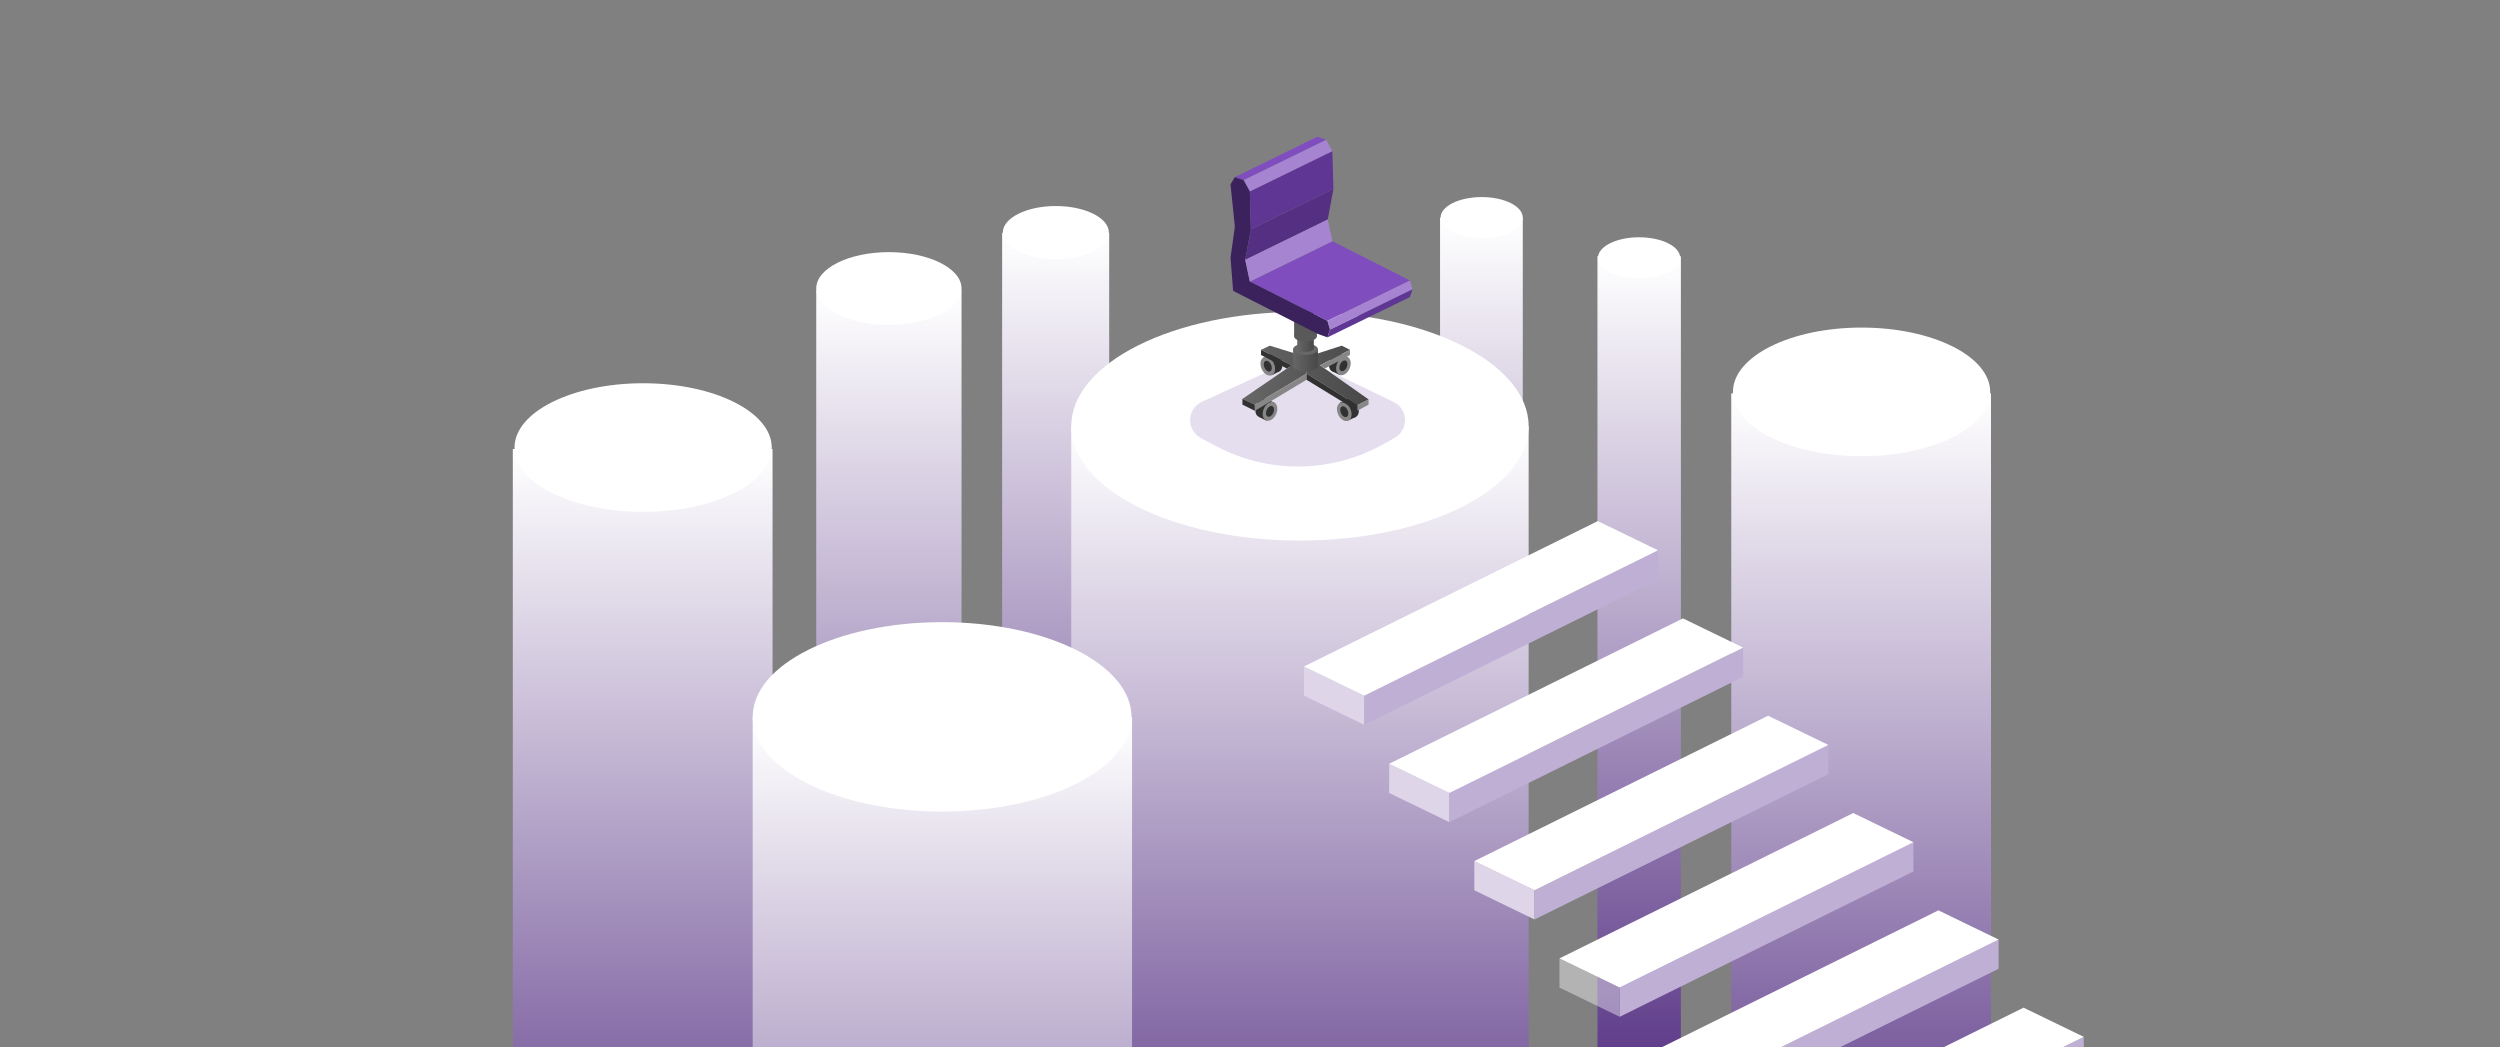 <?xml version="1.0" encoding="UTF-8" standalone="no"?>
<svg
   xmlns:dc="http://purl.org/dc/elements/1.1/"
   xmlns:cc="http://creativecommons.org/ns#"
   xmlns:rdf="http://www.w3.org/1999/02/22-rdf-syntax-ns#"
   xmlns:svg="http://www.w3.org/2000/svg"
   xmlns="http://www.w3.org/2000/svg"
   xmlns:sodipodi="http://sodipodi.sourceforge.net/DTD/sodipodi-0.dtd"
   xmlns:inkscape="http://www.inkscape.org/namespaces/inkscape"
   width="585"
   height="245"
   viewBox="0 0 585 245"
   fill="none"
   version="1.1"
   id="svg224"
   sodipodi:docname="header3.svg"
   inkscape:version="0.92.3 (2405546, 2018-03-11)">
  <rect x="0" y="0" width="585" height="245" fill="#808080" stroke="none"/>
  <sodipodi:namedview
     pagecolor="#ffffff"
     bordercolor="#666666"
     borderopacity="1"
     objecttolerance="10"
     gridtolerance="10"
     guidetolerance="10"
     inkscape:pageopacity="0"
     inkscape:pageshadow="2"
     inkscape:window-width="1853"
     inkscape:window-height="1025"
     id="namedview226"
     showgrid="false"
     inkscape:zoom="0.82677101"
     inkscape:cx="134.95673"
     inkscape:cy="42.080006"
     inkscape:window-x="67"
     inkscape:window-y="27"
     inkscape:window-maximized="1"
     inkscape:current-layer="svg224" />
  <rect
     x="336.973"
     y="50.952"
     width="19.356"
     height="200"
     id="rect2"
     style="fill:url(#paint0_linear)" />
  <ellipse
     cx="346.712"
     cy="50.92"
     rx="9.613"
     ry="4.806"
     id="ellipse4"
     style="fill:#ffffff" />
  <rect
     x="373.805"
     y="59.959"
     width="19.522"
     height="200"
     id="rect6"
     style="fill:url(#paint1_linear)" />
  <ellipse
     cx="383.544"
     cy="60.329"
     rx="9.613"
     ry="4.806"
     id="ellipse8"
     style="fill:#ffffff" />
  <rect
     x="234.5"
     y="54.474"
     width="25.049"
     height="200"
     id="rect10"
     style="fill:url(#paint2_linear)" />
  <ellipse
     cx="247.068"
     cy="54.414"
     rx="12.404"
     ry="6.202"
     id="ellipse12"
     style="fill:#ffffff" />
  <rect
     x="191"
     y="68"
     width="34"
     height="200"
     id="rect14"
     style="fill:url(#paint3_linear)" />
  <ellipse
     cx="208"
     cy="67.5"
     rx="17"
     ry="8.5"
     id="ellipse16"
     style="fill:#ffffff" />
  <rect
     y="105.069"
     width="60.777"
     height="200"
     id="rect18"
     style="fill:url(#paint4_linear)"
     x="120" />
  <ellipse
     cx="150.495"
     cy="104.728"
     rx="30.096"
     ry="15.048"
     id="ellipse20"
     style="fill:#ffffff" />
  <rect
     x="250.672"
     y="99.731"
     width="107.029"
     height="200"
     id="rect22"
     style="fill:url(#paint5_linear)" />
  <ellipse
     cx="304.186"
     cy="99.732"
     rx="53.515"
     ry="26.757"
     id="ellipse24"
     style="fill:#ffffff" />
  <path
     d="m 284.598,104.405 -3.576,-1.898 c -3.469,-1.842 -3.322,-6.863 0.25,-8.498 l 20.914,-9.576 c 1.283,-0.587 2.761,-0.573 4.032,0.039 l 19.872,9.573 c 3.46,1.666 3.607,6.538 0.255,8.411 l -2.747,1.534 c -12.086,6.751 -26.773,6.907 -39,0.416 z"
     id="path26"
     inkscape:connector-curvature="0"
     style="fill:#e5deee" />
  <rect
     x="405.113"
     y="92.042"
     width="60.777"
     height="200"
     id="rect28"
     style="fill:url(#paint6_linear)" />
  <ellipse
     cx="435.608"
     cy="91.701"
     rx="30.096"
     ry="15.048"
     id="ellipse30"
     style="fill:#ffffff" />
  <path
     d="m 384.84,253.871 14.09,6.832 v -6.832 l -14.09,-6.832 z"
     id="path32"
     inkscape:connector-curvature="0"
     style="fill:#ffffff;fill-opacity:0.4" />
  <path
     d="m 398.932,260.702 68.743,-34.016 v -6.832 l -68.743,34.016 z"
     id="path34"
     inkscape:connector-curvature="0"
     style="fill:#bfafd5" />
  <path
     d="m 384.84,247.039 14.09,6.832 68.744,-34.016 -14.091,-6.832 z"
     id="path36"
     inkscape:connector-curvature="0"
     style="fill:#ffffff" />
  <path
     d="m 404.768,276.643 14.09,6.831 v -6.831 l -14.09,-6.832 z"
     id="path38"
     inkscape:connector-curvature="0"
     style="fill:#efefef" />
  <path
     d="m 418.857,283.475 68.744,-34.016 v -6.832 l -68.744,34.016 z"
     id="path40"
     inkscape:connector-curvature="0"
     style="fill:#bfafd5" />
  <path
     d="m 404.768,269.811 14.09,6.831 68.743,-34.015 -14.09,-6.832 z"
     id="path42"
     inkscape:connector-curvature="0"
     style="fill:#ffffff" />
  <path
     d="m 305.137,162.781 14.09,6.832 v -6.832 l -14.09,-6.831 z"
     id="path44"
     inkscape:connector-curvature="0"
     style="fill:#ded5e9" />
  <path
     d="m 319.227,169.613 68.743,-34.016 v -6.831 l -68.743,34.016 z"
     id="path46"
     inkscape:connector-curvature="0"
     style="fill:#bfafd5" />
  <path
     d="m 305.137,155.95 14.09,6.831 68.743,-34.016 -14.09,-6.832 z"
     id="path48"
     inkscape:connector-curvature="0"
     style="fill:#ffffff" />
  <path
     d="m 325.062,185.554 14.091,6.831 v -6.831 l -14.091,-6.832 z"
     id="path50"
     inkscape:connector-curvature="0"
     style="fill:#ded5e9" />
  <path
     d="m 339.152,192.386 68.744,-34.016 v -6.832 l -68.744,34.016 z"
     id="path52"
     inkscape:connector-curvature="0"
     style="fill:#bfafd5" />
  <path
     d="m 325.062,178.722 14.091,6.832 68.743,-34.016 -14.09,-6.832 z"
     id="path54"
     inkscape:connector-curvature="0"
     style="fill:#ffffff" />
  <path
     d="m 344.988,208.326 14.091,6.832 v -6.832 l -14.091,-6.832 z"
     id="path56"
     inkscape:connector-curvature="0"
     style="fill:#ded5e9" />
  <path
     d="m 359.08,215.158 68.744,-34.016 v -6.831 l -68.744,34.016 z"
     id="path58"
     inkscape:connector-curvature="0"
     style="fill:#bfafd5" />
  <path
     d="m 344.988,201.494 14.091,6.832 68.743,-34.016 -14.09,-6.831 z"
     id="path60"
     inkscape:connector-curvature="0"
     style="fill:#ffffff" />
  <path
     d="m 364.916,231.098 14.09,6.831 v -6.831 l -14.09,-6.832 z"
     id="path62"
     inkscape:connector-curvature="0"
     style="fill:#ffffff;fill-opacity:0.4" />
  <path
     d="m 379.006,237.93 68.743,-34.016 v -6.832 l -68.743,34.016 z"
     id="path64"
     inkscape:connector-curvature="0"
     style="fill:#bfafd5" />
  <path
     d="m 364.916,224.266 14.09,6.832 68.744,-34.016 -14.09,-6.832 z"
     id="path66"
     inkscape:connector-curvature="0"
     style="fill:#ffffff" />
  <rect
     x="176.131"
     y="167.777"
     width="88.771"
     height="200"
     id="rect68"
     style="fill:url(#paint7_linear)" />
  <ellipse
     cx="220.452"
     cy="167.745"
     rx="44.322"
     ry="22.161"
     id="ellipse70"
     style="fill:#ffffff" />
  <ellipse
     rx="1.573"
     ry="2.299"
     transform="matrix(-0.915,0.403,0.403,0.915,0,0)"
     id="ellipse72"
     cx="-250.989"
     cy="214.921"
     style="fill:#313131" />
  <path
     d="m 315.32,93.433 -1.791,0.789 1.854,4.208 1.84,-0.847 z"
     id="path74"
     inkscape:connector-curvature="0"
     style="fill:#313131" />
  <ellipse
     rx="1.573"
     ry="2.299"
     transform="matrix(-0.915,0.403,0.403,0.915,0,0)"
     id="ellipse76"
     cx="-249.088"
     cy="214.992"
     style="fill:#878787" />
  <ellipse
     rx="0.847"
     ry="1.331"
     transform="matrix(-0.915,0.403,0.403,0.915,0,0)"
     id="ellipse78"
     cx="-249.089"
     cy="214.993"
     style="fill:#313131" />
  <ellipse
     rx="1.573"
     ry="2.299"
     transform="matrix(0.915,0.403,-0.403,0.915,0,0)"
     id="ellipse80"
     cx="308.924"
     cy="-31.773"
     style="fill:#313131" />
  <path
     d="m 296.468,93.469 1.792,0.789 -1.854,4.208 -1.808,-0.882 z"
     id="path82"
     inkscape:connector-curvature="0"
     style="fill:#313131" />
  <ellipse
     rx="1.573"
     ry="2.299"
     transform="matrix(0.915,0.403,-0.403,0.915,0,0)"
     id="ellipse84"
     cx="310.825"
     cy="-31.699"
     style="fill:#878787" />
  <ellipse
     rx="0.847"
     ry="1.331"
     transform="matrix(0.915,0.403,-0.403,0.915,0,0)"
     id="ellipse86"
     cx="310.824"
     cy="-31.703"
     style="fill:#313131" />
  <ellipse
     cx="320.356"
     cy="-48.443"
     rx="1.573"
     ry="2.299"
     transform="rotate(23.778)"
     id="ellipse88"
     style="fill:#313131" />
  <path
     d="m 313.652,82.821 1.791,0.789 -1.854,4.208 -1.808,-0.882 z"
     id="path90"
     inkscape:connector-curvature="0"
     style="fill:#313131" />
  <ellipse
     rx="1.573"
     ry="2.299"
     transform="matrix(0.915,0.403,-0.403,0.915,0,0)"
     id="ellipse92"
     cx="322.256"
     cy="-48.372"
     style="fill:#878787" />
  <ellipse
     rx="0.847"
     ry="1.331"
     transform="matrix(0.915,0.403,-0.403,0.915,0,0)"
     id="ellipse94"
     cx="322.255"
     cy="-48.371"
     style="fill:#313131" />
  <ellipse
     rx="1.573"
     ry="2.299"
     transform="matrix(-0.915,0.403,0.403,0.915,0,0)"
     id="ellipse96"
     cx="-238.897"
     cy="197.96"
     style="fill:#313131" />
  <path
     d="m 297.477,82.821 -1.792,0.789 1.854,4.208 1.779,-0.882 z"
     id="path98"
     inkscape:connector-curvature="0"
     style="fill:#313131" />
  <ellipse
     rx="1.573"
     ry="2.299"
     transform="matrix(-0.915,0.403,0.403,0.915,0,0)"
     id="ellipse100"
     cx="-236.996"
     cy="198.031"
     style="fill:#878787" />
  <ellipse
     rx="0.847"
     ry="1.331"
     transform="matrix(-0.915,0.403,0.403,0.915,0,0)"
     id="ellipse102"
     cx="-236.995"
     cy="198.029"
     style="fill:#313131" />
  <path
     d="m 317.587,94.801 -11.858,-7.381 0.001,-3.872 8.227,-2.662 1.936,0.968 -7.018,3.63 1.114,0.762 10.26,7.224 z"
     id="path104"
     style="fill:url(#paint8_linear)"
     inkscape:connector-curvature="0" />
  <path
     d="m 293.629,94.68 12.1,-7.26 0.001,-3.872 -8.592,-2.662 -2.057,0.968 7.139,3.63 -1.096,0.75 -10.399,7.115 z"
     id="path106"
     style="fill:url(#paint9_linear)"
     inkscape:connector-curvature="0" />
  <path
     d="m 309.987,86.246 5.905,-3.182 v -1.21 l -7.019,3.63 z"
     id="path108"
     inkscape:connector-curvature="0"
     style="fill:#878787" />
  <path
     d="m 293.627,96.132 12.1,-7.26 v -1.452 l -12.1,7.26 z"
     id="path110"
     inkscape:connector-curvature="0"
     style="fill:#878787" />
  <path
     d="m 317.586,96.132 2.662,-1.452 v -1.21 l -2.662,1.331 z"
     id="path112"
     inkscape:connector-curvature="0"
     style="fill:#878787" />
  <path
     d="m 290.725,94.68 2.904,1.452 v -1.452 l -2.904,-1.331 z"
     id="path114"
     inkscape:connector-curvature="0"
     style="fill:#313131" />
  <path
     d="m 295.08,83.064 6.043,3.17 1.096,-0.75 -7.139,-3.63 z"
     id="path116"
     inkscape:connector-curvature="0"
     style="fill:#313131" />
  <path
     d="m 305.728,88.872 11.859,7.26 v -1.331 l -11.859,-7.381 z"
     id="path118"
     inkscape:connector-curvature="0"
     style="fill:#313131" />
  <path
     d="m 308.39,85.483 h -5.808 v -3.872 h 5.808 z"
     id="path120"
     style="fill:url(#paint10_linear)"
     inkscape:connector-curvature="0" />
  <path
     d="m 308.391,81.73 c 0,0.734 -1.301,1.329 -2.904,1.329 -1.604,0 -2.905,-0.595 -2.905,-1.329 0,-0.734 1.301,-1.329 2.905,-1.329 1.603,0 2.904,0.595 2.904,1.329 z"
     id="path122"
     inkscape:connector-curvature="0"
     style="fill:#676767" />
  <path
     d="m 302.582,85.602 c 0,-0.734 1.3,-1.329 2.904,-1.329 1.604,0 2.904,0.595 2.904,1.329 0,0.734 -1.3,1.329 -2.904,1.329 -1.604,0 -2.904,-0.595 -2.904,-1.329 z"
     id="path124"
     style="fill:url(#paint11_linear)"
     inkscape:connector-curvature="0" />
  <path
     d="m 307.425,81.467 h -3.872 V 72.415 h 3.872 z"
     id="path126"
     style="fill:url(#paint12_linear)"
     inkscape:connector-curvature="0" />
  <path
     d="m 303.553,81.467 c 0,-0.481 0.867,-0.87 1.936,-0.87 1.069,0 1.936,0.39 1.936,0.87 0,0.481 -0.867,0.87 -1.936,0.87 -1.069,0 -1.936,-0.39 -1.936,-0.87 z"
     id="path128"
     style="fill:url(#paint13_linear)"
     inkscape:connector-curvature="0" />
  <path
     d="m 308.148,78.707 h -5.324 v -4.961 h 5.324 z"
     id="path130"
     inkscape:connector-curvature="0"
     style="fill:#595959" />
  <path
     d="m 302.824,78.707 c 0,-0.668 1.192,-1.21 2.662,-1.21 1.471,0 2.662,0.542 2.662,1.21 0,0.668 -1.191,1.21 -2.662,1.21 -1.47,0 -2.662,-0.542 -2.662,-1.21 z"
     id="path132"
     inkscape:connector-curvature="0"
     style="fill:#595959" />
  <path
     d="m 329.93,65.639 -18.15,-9.196 -19.317,9.438 18.151,9.196 z"
     id="path134"
     inkscape:connector-curvature="0"
     style="fill:#804dbf" />
  <path
     d="M 310.328,32.726 308.271,32 l -19.317,9.438 2.057,0.726 z"
     id="path136"
     inkscape:connector-curvature="0"
     style="fill:#804dbf" />
  <path
     d="m 311.78,35.389 -1.452,-2.662 -19.316,9.438 1.452,2.662 z"
     id="path138"
     inkscape:connector-curvature="0"
     style="fill:#a784d2" />
  <path
     d="m 330.535,67.696 -0.605,-2.057 -19.317,9.438 0.605,2.057 z"
     id="path140"
     inkscape:connector-curvature="0"
     style="fill:#a784d2" />
  <path
     d="m 291.011,42.164 -2.057,-0.726 -1.013,1.694 1.013,9.922 -1.013,7.26 0.605,7.744 19.725,10.043 2.343,0.847 0.605,-1.815 -0.605,-2.057 -18.151,-9.196 -1.089,-5.082 1.331,-7.139 -0.242,-8.833 z"
     id="path142"
     inkscape:connector-curvature="0"
     style="fill:#3c225d" />
  <path
     d="m 310.691,51.361 1.331,-7.139 -19.316,9.438 -1.331,7.139 z"
     id="path144"
     inkscape:connector-curvature="0"
     style="fill:#542f82" />
  <path
     d="m 311.78,56.443 -1.089,-5.082 -19.316,9.438 1.089,5.082 z"
     id="path146"
     inkscape:connector-curvature="0"
     style="fill:#a784d2" />
  <path
     d="m 312.021,44.221 -0.242,-8.833 -19.316,9.438 0.242,8.833 z"
     id="path148"
     inkscape:connector-curvature="0"
     style="fill:#603695" />
  <path
     d="m 329.93,69.51 0.605,-1.815 -19.317,9.438 -0.605,1.815 z"
     id="path150"
     inkscape:connector-curvature="0"
     style="fill:#603695" />
  <defs
     id="defs222">
    <linearGradient
       id="paint0_linear"
       x1="226.651"
       y1="18.952"
       x2="226.651"
       y2="218.952"
       gradientUnits="userSpaceOnUse"
       gradientTransform="translate(120,32)">
      <stop
         stop-color="white"
         id="stop152" />
      <stop
         offset="1"
         stop-color="#542F82"
         id="stop154" />
    </linearGradient>
    <linearGradient
       id="paint1_linear"
       x1="263.566"
       y1="27.959"
       x2="263.566"
       y2="227.959"
       gradientUnits="userSpaceOnUse"
       gradientTransform="translate(120,32)">
      <stop
         stop-color="white"
         id="stop157" />
      <stop
         offset="1"
         stop-color="#542F82"
         id="stop159" />
    </linearGradient>
    <linearGradient
       id="paint2_linear"
       x1="127.025"
       y1="22.474"
       x2="127.025"
       y2="222.474"
       gradientUnits="userSpaceOnUse"
       gradientTransform="translate(120,32)">
      <stop
         stop-color="white"
         id="stop162" />
      <stop
         offset="1"
         stop-color="#542F82"
         id="stop164" />
    </linearGradient>
    <linearGradient
       id="paint3_linear"
       x1="88"
       y1="36"
       x2="88"
       y2="236"
       gradientUnits="userSpaceOnUse"
       gradientTransform="translate(120,32)">
      <stop
         stop-color="white"
         id="stop167" />
      <stop
         offset="1"
         stop-color="#542F82"
         id="stop169" />
    </linearGradient>
    <linearGradient
       id="paint4_linear"
       x1="30.389"
       y1="73.069"
       x2="30.389"
       y2="273.069"
       gradientUnits="userSpaceOnUse"
       gradientTransform="translate(120,32)">
      <stop
         stop-color="white"
         id="stop172" />
      <stop
         offset="1"
         stop-color="#542F82"
         id="stop174" />
    </linearGradient>
    <linearGradient
       id="paint5_linear"
       x1="184.186"
       y1="67.731"
       x2="184.186"
       y2="267.731"
       gradientUnits="userSpaceOnUse"
       gradientTransform="translate(120,32)">
      <stop
         stop-color="white"
         id="stop177" />
      <stop
         offset="1"
         stop-color="#542F82"
         id="stop179" />
    </linearGradient>
    <linearGradient
       id="paint6_linear"
       x1="315.502"
       y1="60.042"
       x2="315.502"
       y2="260.042"
       gradientUnits="userSpaceOnUse"
       gradientTransform="translate(120,32)">
      <stop
         stop-color="white"
         id="stop182" />
      <stop
         offset="1"
         stop-color="#542F82"
         id="stop184" />
    </linearGradient>
    <linearGradient
       id="paint7_linear"
       x1="100.516"
       y1="135.777"
       x2="100.516"
       y2="335.777"
       gradientUnits="userSpaceOnUse"
       gradientTransform="translate(120,32)">
      <stop
         stop-color="white"
         id="stop187" />
      <stop
         offset="1"
         stop-color="#542F82"
         id="stop189" />
    </linearGradient>
    <linearGradient
       id="paint8_linear"
       x1="170.725"
       y1="59.112"
       x2="200.249"
       y2="59.112"
       gradientUnits="userSpaceOnUse"
       gradientTransform="translate(120,32)">
      <stop
         stop-color="#676767"
         id="stop192" />
      <stop
         offset="1"
         stop-color="#484848"
         id="stop194" />
    </linearGradient>
    <linearGradient
       id="paint9_linear"
       x1="170.725"
       y1="59.112"
       x2="200.249"
       y2="59.112"
       gradientUnits="userSpaceOnUse"
       gradientTransform="translate(120,32)">
      <stop
         stop-color="#676767"
         id="stop197" />
      <stop
         offset="1"
         stop-color="#484848"
         id="stop199" />
    </linearGradient>
    <linearGradient
       id="paint10_linear"
       x1="182.582"
       y1="52.209"
       x2="188.39"
       y2="52.209"
       gradientUnits="userSpaceOnUse"
       gradientTransform="translate(120,32)">
      <stop
         stop-color="#676767"
         id="stop202" />
      <stop
         offset="1"
         stop-color="#484848"
         id="stop204" />
    </linearGradient>
    <linearGradient
       id="paint11_linear"
       x1="182.582"
       y1="54.056"
       x2="188.39"
       y2="54.056"
       gradientUnits="userSpaceOnUse"
       gradientTransform="translate(120,32)">
      <stop
         stop-color="#676767"
         id="stop207" />
      <stop
         offset="1"
         stop-color="#484848"
         id="stop209" />
    </linearGradient>
    <linearGradient
       id="paint12_linear"
       x1="183.553"
       y1="47.07"
       x2="187.425"
       y2="47.07"
       gradientUnits="userSpaceOnUse"
       gradientTransform="translate(120,32)">
      <stop
         stop-color="#676767"
         id="stop212" />
      <stop
         offset="1"
         stop-color="#484848"
         id="stop214" />
    </linearGradient>
    <linearGradient
       id="paint13_linear"
       x1="183.553"
       y1="47.07"
       x2="187.425"
       y2="47.07"
       gradientUnits="userSpaceOnUse"
       gradientTransform="translate(120,32)">
      <stop
         stop-color="#676767"
         id="stop217" />
      <stop
         offset="1"
         stop-color="#484848"
         id="stop219" />
    </linearGradient>
  </defs>
</svg>

